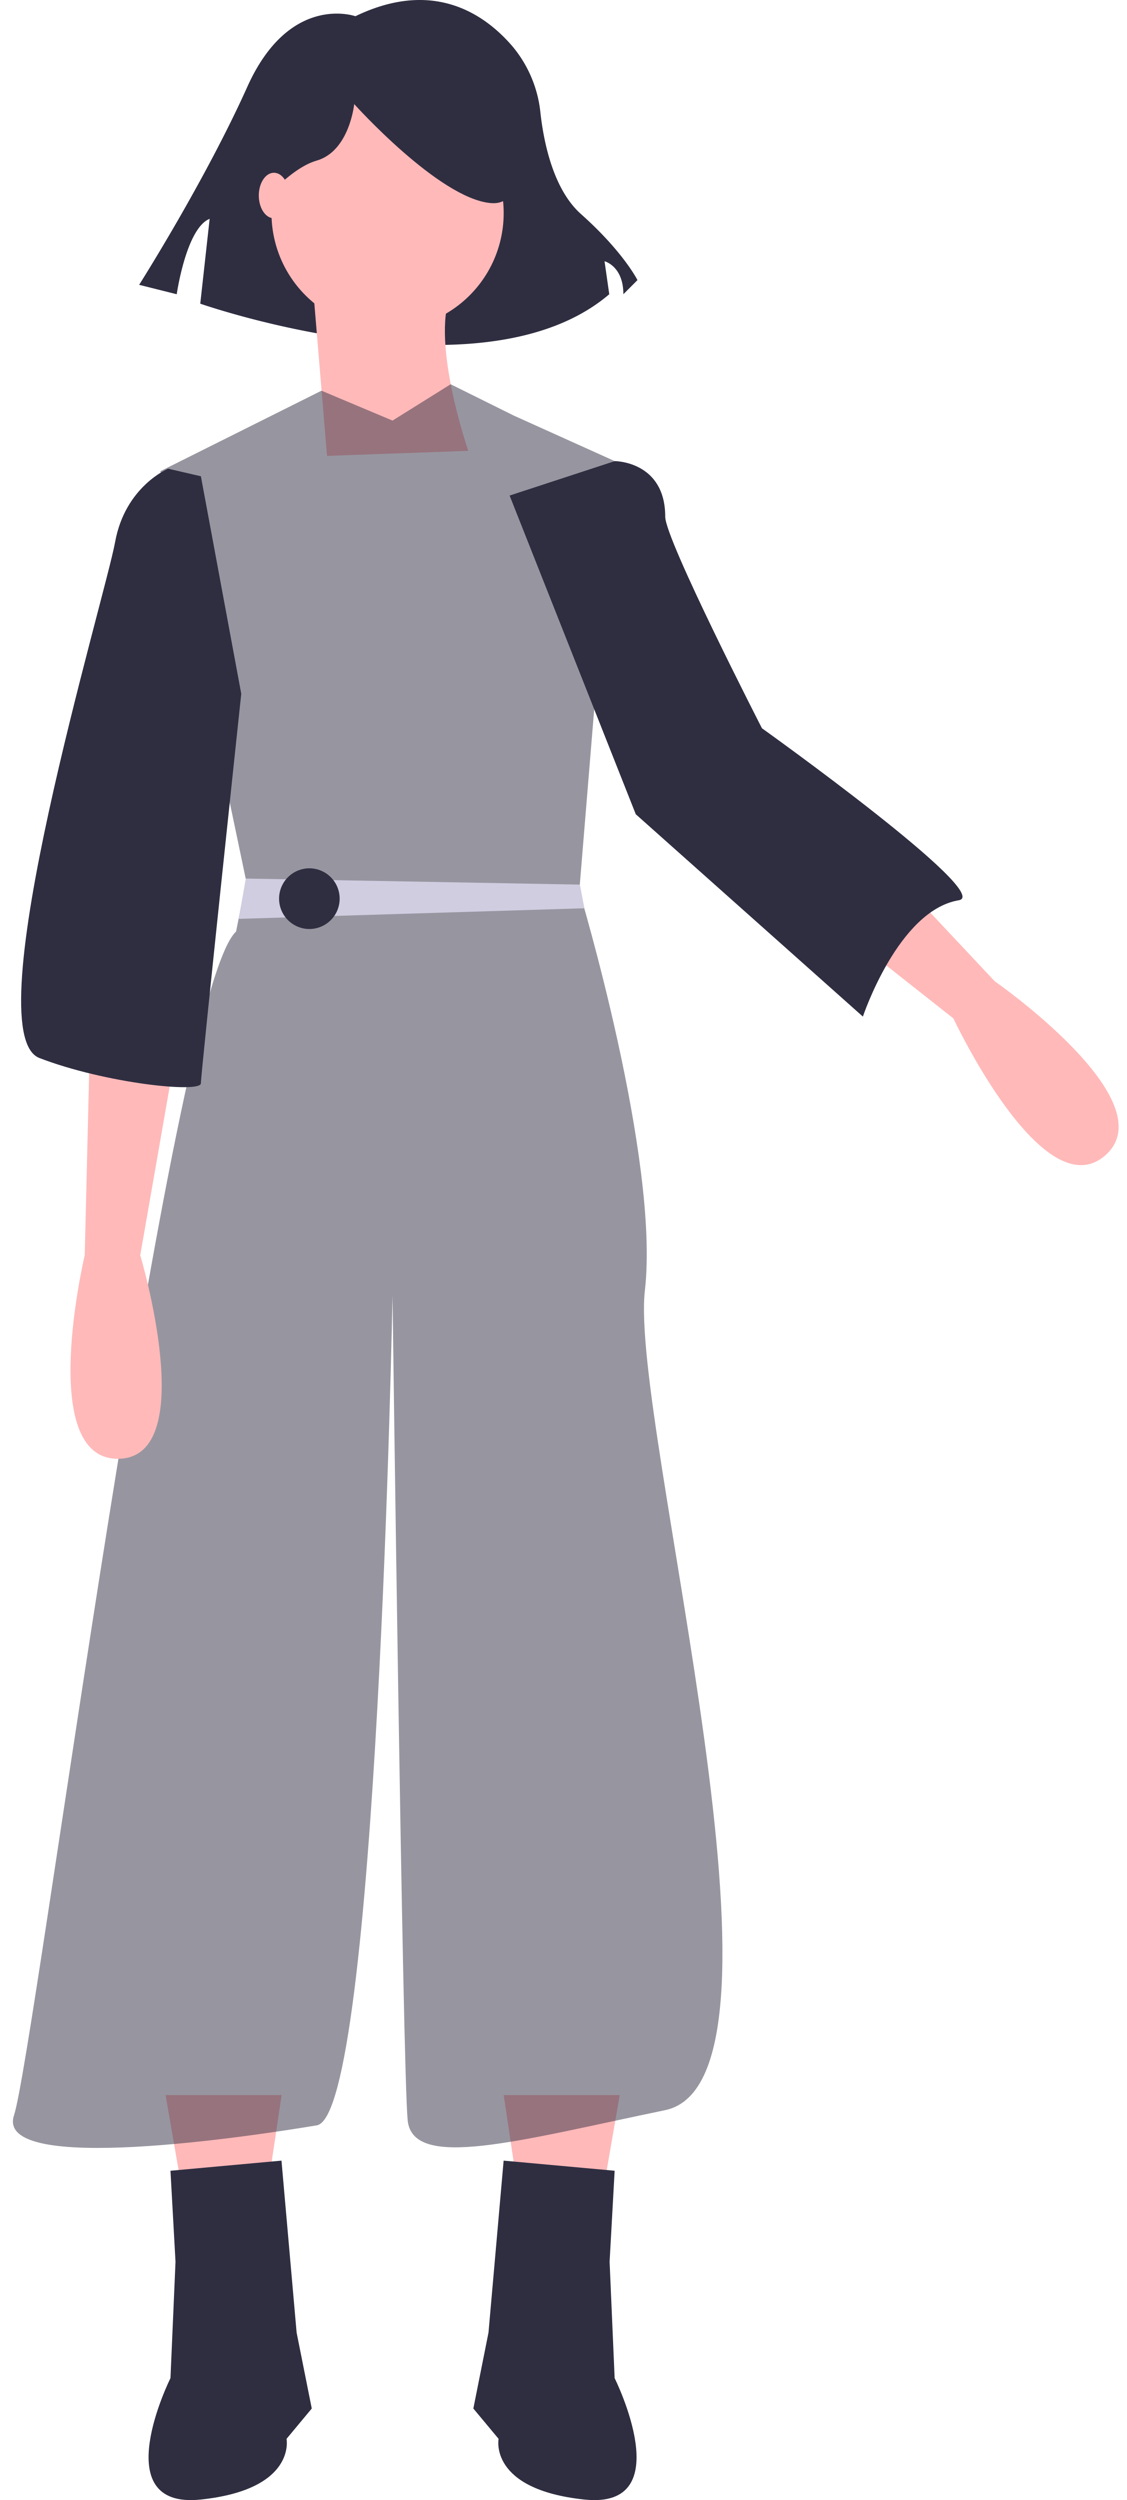 <svg xmlns="http://www.w3.org/2000/svg" width="55" height="122" viewBox="0 0 55 122"><g><g><g/><g><path fill="#2f2e41" d="M17.344.792s-3.212-1.15-5.277 3.449c-2.065 4.598-5.277 9.657-5.277 9.657l1.835.46s.46-3.22 1.606-3.68l-.458 4.14s13.766 4.828 19.96-.46l-.23-1.61s.918.23.918 1.61l.689-.69s-.689-1.38-2.753-3.219C27 9.242 26.536 6.945 26.375 5.509a5.985 5.985 0 0 0-1.373-3.256C23.63.659 21.129-1.035 17.344.792z"/></g><g><path fill="#ffb9b9" d="M8.08 102.23l.985 5.677 3.941-.74.739-4.937z"/></g><g><path fill="#2f2e41" d="M13.737 105.43l-5.418.494.246 4.443-.246 5.677s-3.202 6.418 1.478 5.924c4.68-.493 4.187-2.962 4.187-2.962l1.231-1.48-.739-3.703z"/></g><g><path fill="#ffb9b9" d="M30.245 102.23l-.985 5.677-3.941-.74-.739-4.937z"/></g><g><path fill="#2f2e41" d="M24.578 105.43l5.418.494-.246 4.443.246 5.677s3.202 6.418-1.477 5.924c-4.68-.493-4.187-2.962-4.187-2.962l-1.232-1.48.739-3.703z"/></g><g><path fill="#ffb9b9" d="M18.915 16.075a5.671 5.671 0 0 0 5.665-5.678 5.671 5.671 0 0 0-5.665-5.677 5.671 5.671 0 0 0-5.665 5.677 5.671 5.671 0 0 0 5.665 5.678z"/></g><g><path fill="#ffb9b9" d="M15.22 13.36l.739 8.886L22.855 22s-1.97-5.677-.739-7.898z"/></g><g opacity=".5"><path fill="#2f2e41" d="M19.156 20.523l2.837-1.773 3.075 1.526 4.926 2.222-1.724 20.981s3.94 13.083 3.201 19.5c-.738 6.419 8.128 38.508.986 39.989-7.143 1.481-12.315 2.962-12.562.494-.246-2.469-.739-40.235-.739-40.235s-.738 39.988-3.694 40.481c-2.956.494-15.763 2.469-14.778-.493.985-2.962 7.635-54.799 10.837-57.76l.493-2.47-4.187-19.993 7.862-3.928z"/></g><g><path fill="#ffb9b9" d="M4.381 51.13l-.246 10.12s-2.371 9.992 1.647 9.933c4.018-.059 1.062-9.933 1.062-9.933l1.724-9.873z"/></g><g><path fill="#ffb9b9" d="M41.624 40.51l6.922 7.373s8.419 5.856 5.387 8.5c-3.032 2.642-7.405-6.688-7.405-6.688l-7.858-6.201z"/></g><g><path fill="#d0cde1" d="M11.65 44.837l16.87-.518-.22-1.148v-.005l-16.305-.296z"/></g><g><path fill="#2f2e41" d="M15.098 45.332a1.48 1.48 0 0 0 1.478-1.481 1.48 1.48 0 0 0-1.478-1.481 1.48 1.48 0 0 0-1.478 1.481 1.48 1.48 0 0 0 1.478 1.481z"/></g><g><path fill="#2f2e41" d="M9.804 23.24l-1.6-.37s-2.094.864-2.587 3.58c-.492 2.714-6.896 23.943-3.694 25.177 3.202 1.234 7.881 1.728 7.881 1.234 0-.493 1.97-19.007 1.97-19.007z"/></g><g><path fill="#2f2e41" d="M24.87 24.181l5.132-1.681s2.463 0 2.463 2.715c0 1.12 4.72 10.321 4.72 10.321s11.342 8.103 9.606 8.393c-2.956.493-4.68 5.677-4.68 5.677l-11.084-9.874z"/></g><g><path fill="#2f2e41" d="M12.01 10.828s1.835-2.53 3.44-2.99c1.607-.46 1.836-2.759 1.836-2.759s4.13 4.6 6.654 4.83c2.524.229.23-5.52.23-5.52L19.58 3.24l-4.359.46L11.78 6z"/></g><g><path fill="#ffb9b9" d="M13.369 10.652c.408 0 .739-.498.739-1.111 0-.614-.331-1.111-.74-1.111-.407 0-.738.497-.738 1.11 0 .614.33 1.112.739 1.112z"/></g></g></g></svg>